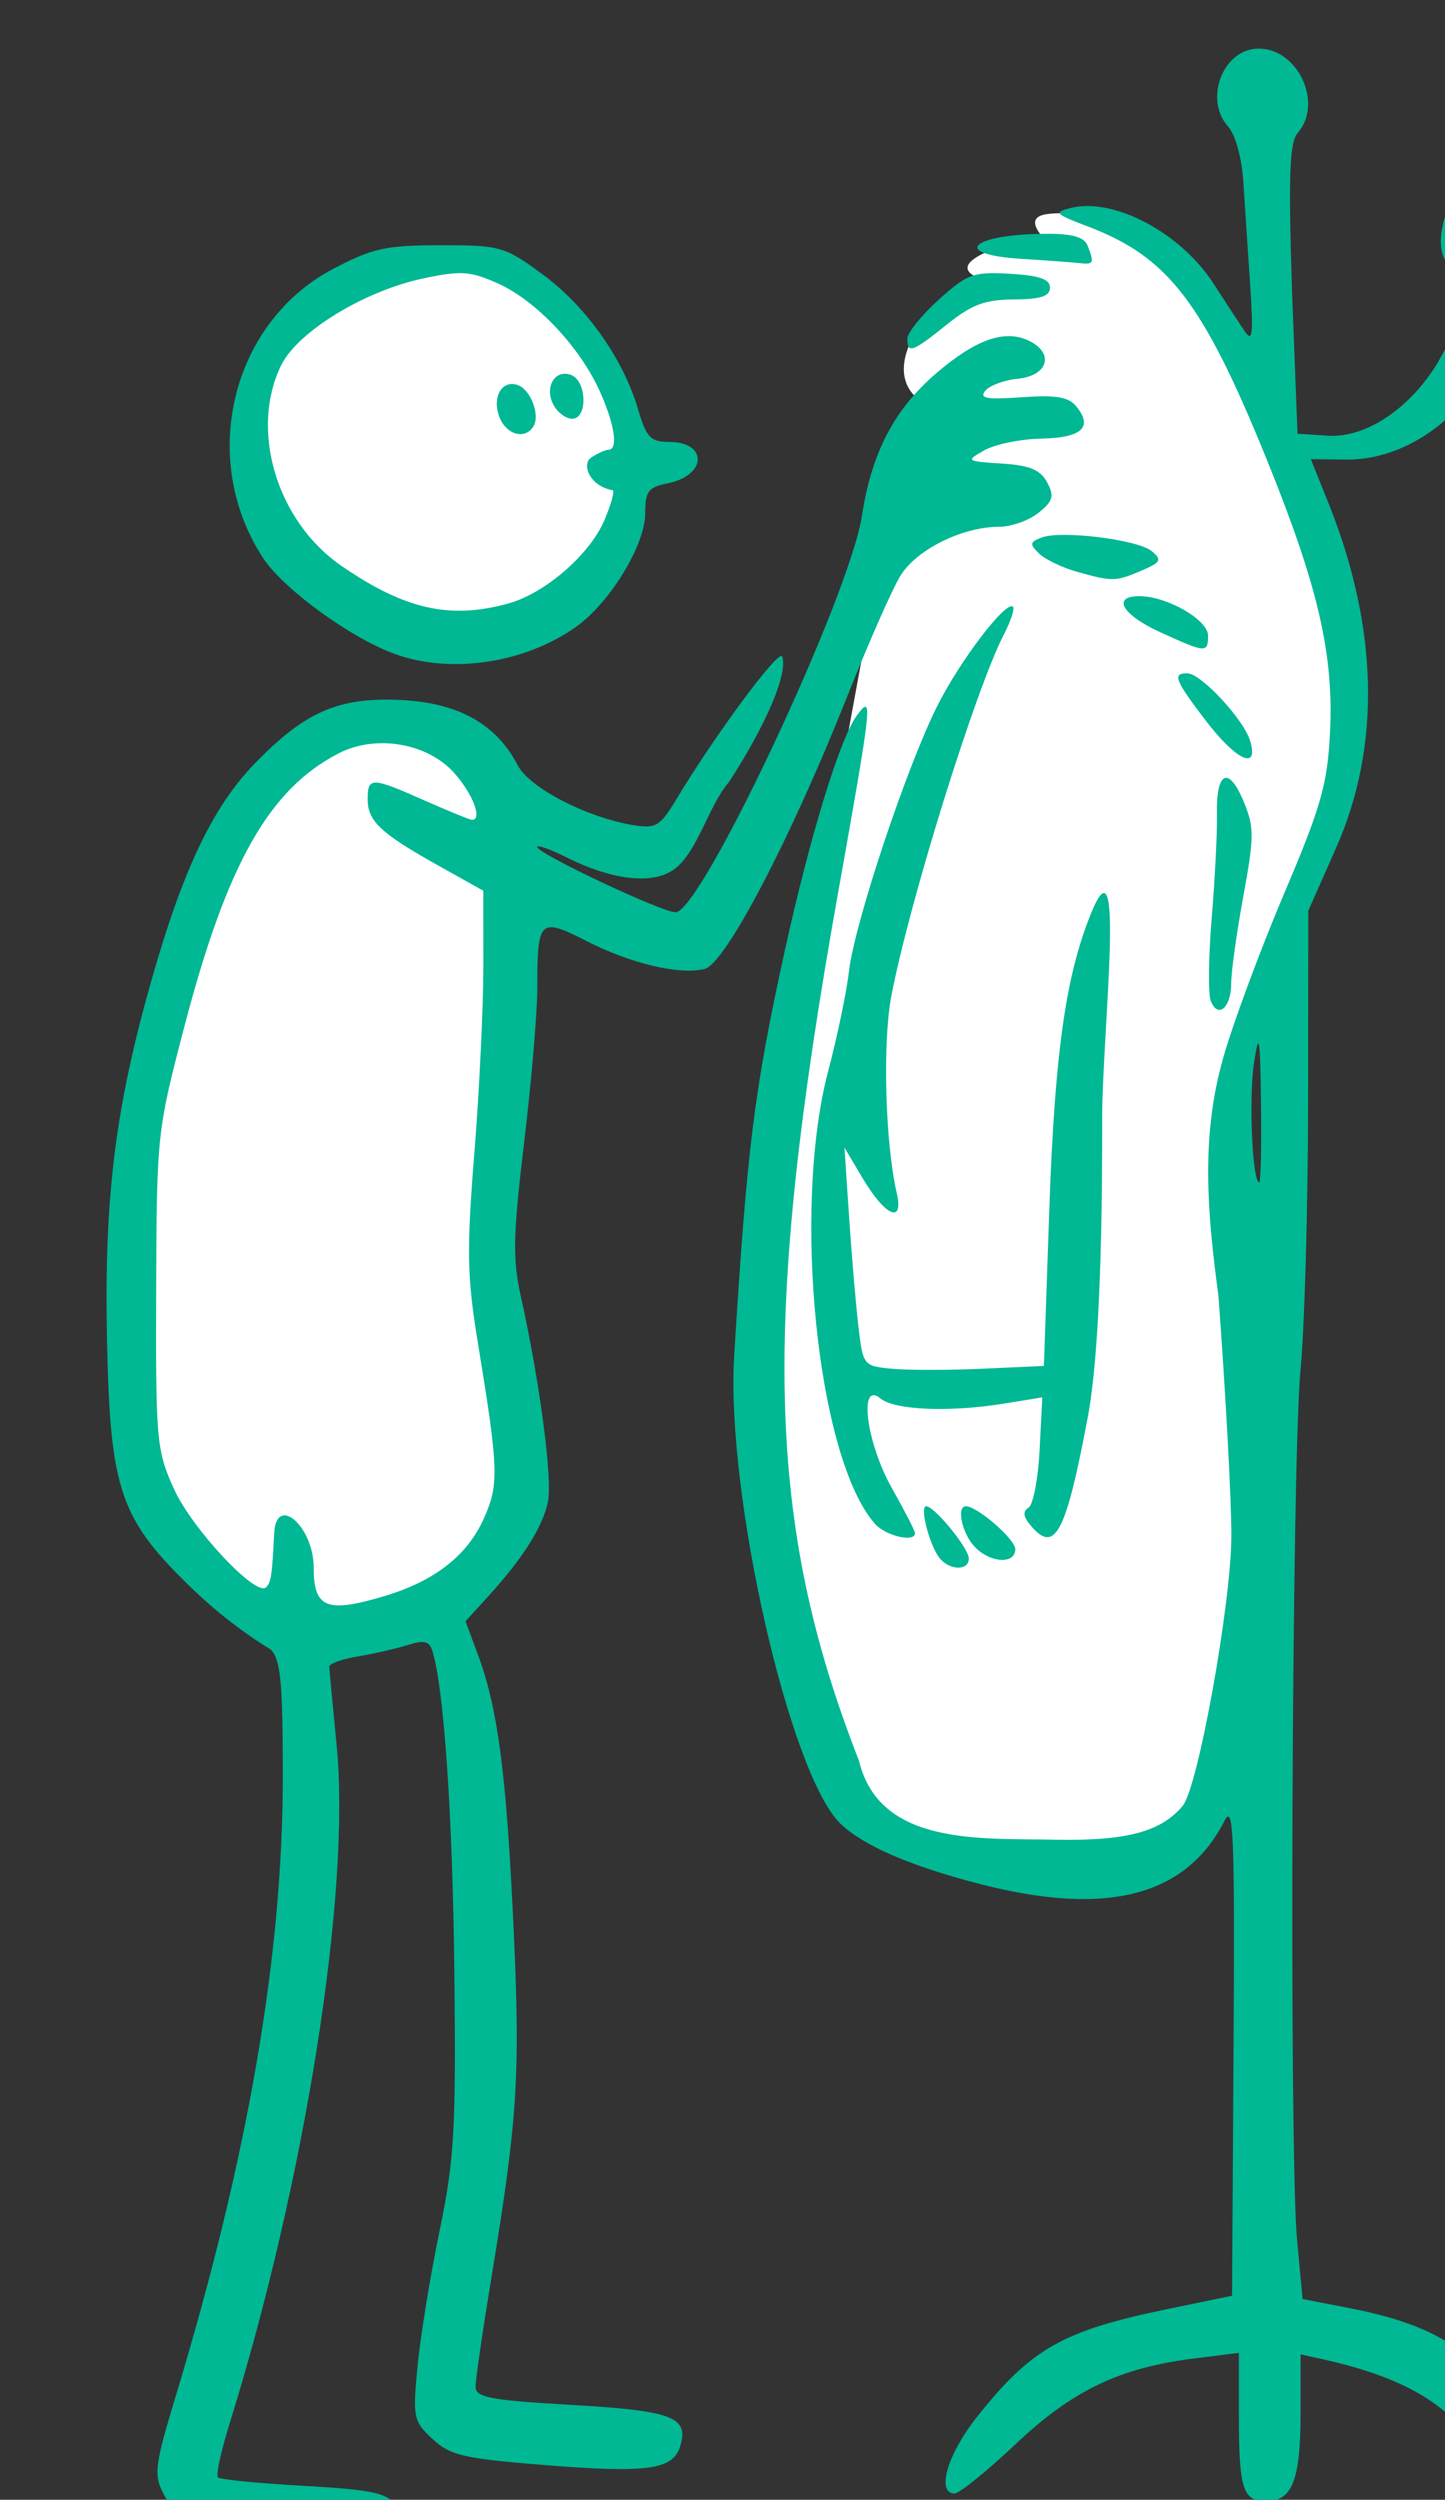 <?xml version="1.0" ?><svg height="321.405mm" viewBox="0 0 185.843 321.405" width="185.843mm" xmlns="http://www.w3.org/2000/svg">
    <rect x="0" y="0" width="185.843" height="321.405" fill="#333333" stroke="none"/>
    <path d="m 36665.078,17507.799 c -3.747,-0.13 -7.279,-0.01 -10.226,0.465 -11.789,1.917 0,12.593 0,12.593 0,0 -24.263,1.096 -35.139,9.241 -10.876,8.146 12.32,11.775 12.32,11.775 0,0 -27.075,6.708 -37.039,18.344 -20.659,29.6 0.352,39.26 0.352,39.26 l -11.408,24.298 -34.907,189.686 c 0,0 -18.665,150.555 -32.888,216.541 -14.223,65.985 20.308,199.94 37.953,242.242 17.646,42.302 92.26,39.152 146.033,25.736 53.773,-13.416 52.935,-96.992 53.391,-126.22 0.457,-29.228 -12.293,-189.451 -10.924,-216.899 1.369,-27.448 34.025,-111.878 37.295,-123.173 3.271,-11.294 23.122,-65.028 21.373,-90.491 -1.75,-25.463 -30.424,-121.087 -46.168,-152.027 -15.744,-30.939 -53.62,-74.677 -60.465,-76.799 -5.134,-1.591 -18.312,-4.184 -29.553,-4.572 z m -291.787,24.551 c -9.76,-0.05 -20.931,1.149 -33.824,3.769 -58.94,11.978 -69.239,52.618 -75.418,95.395 15.686,33.651 45.314,101.401 130.019,75.562 84.705,-25.838 60.267,-102.513 43.789,-133.883 -12.872,-24.507 -29.711,-40.66 -64.566,-40.843 z m -37.641,222.755 c -36.28,-0.137 -57.652,28.067 -81.306,66.467 -23.654,38.4 -47.689,172.629 -44.647,230.537 3.043,57.908 11.486,139.843 106.483,142.991 94.996,3.149 90.282,-108.013 76.211,-151.752 -14.071,-43.74 3.882,-110.956 3.802,-192.274 -0.08,-81.318 -21.602,-90.835 -60.543,-95.969 z" fill="#FFFFFF" paint-order="markers stroke fill" transform="translate(80.962,-0.355) matrix(0.265,0,0,0.265,-8781.9,-3965.764) translate(-3313.529,-2437.82)"/>
    <path d="m 32975.843,16202.201 c -35.648,-3.432 -55.439,-11.579 -62.826,-25.862 -4.741,-9.169 -4.162,-13.74 5.969,-47.208 35.12,-116.007 51.998,-213.631 51.998,-300.779 0,-45.631 -1.06,-56.744 -5.882,-61.563 -14.182,-8.633 -27.123,-19.032 -37.123,-28.588 -36.095,-34.656 -40.757,-48.029 -42.314,-121.357 -1.475,-69.318 3.999,-113.294 21.89,-175.875 15.205,-53.187 29.637,-83.284 49.963,-104.194 24.4,-25.109 40.666,-32.138 70.899,-30.651 27.768,1.366 46.222,11.684 56.521,31.593 5.683,10.993 33.605,25.452 56.245,29.126 10.841,1.759 12.93,0.505 20.742,-12.475 19.078,-31.691 50.068,-73.489 51.438,-69.377 2.772,8.322 -7.526,32.636 -25.741,60.772 -10.179,11.72 -15.613,35.171 -27.358,42.96 -10.609,7.036 -29.985,4.61 -51.761,-6.339 -7.717,-3.878 -14.032,-6.118 -14.032,-4.972 0,3.191 60.557,31.759 67.157,31.683 12.488,-0.14 84.472,-153.357 90.456,-192.521 4.67,-30.576 15.711,-51.623 36.321,-69.241 19.485,-16.652 33.778,-21.384 45.559,-15.077 11.6,6.208 7.954,16.602 -6.305,17.986 -6.52,0.634 -13.604,3.263 -15.747,5.843 -3.066,3.697 0.686,4.362 17.648,3.136 16.416,-1.189 22.7,-0.169 26.421,4.321 8.425,10.152 2.908,15.34 -16.738,15.75 -10.151,0.196 -22.649,2.762 -27.773,5.673 -9.119,5.175 -8.938,5.312 8.435,6.428 13.573,0.875 18.755,3.014 22.013,9.105 3.586,6.702 2.933,9.043 -4.135,14.763 -4.616,3.74 -13.226,6.8 -19.132,6.8 -17.813,0 -40.113,11.061 -47.916,23.765 -3.983,6.48 -15.599,32.833 -25.819,58.558 -27.58,69.436 -59.203,129.818 -69.258,132.24 -12.352,2.972 -35.84,-2.605 -57.443,-13.636 -22.613,-11.545 -23.763,-10.43 -23.713,22.964 0,11.667 -2.851,45.242 -6.371,74.614 -5.413,45.188 -5.664,56.706 -1.633,74.841 9.238,41.575 15.467,88.922 13.134,99.869 -2.595,12.186 -12.256,27.431 -29.039,45.822 l -10.945,11.992 5.986,16.075 c 9.68,25.978 13.845,57.666 17.293,131.587 3.386,72.506 2.098,93.083 -10.689,170.745 -4.238,25.725 -7.704,49.552 -7.704,52.947 0,5.26 6.892,6.567 46.687,8.863 49.155,2.835 57.112,5.913 52.537,20.325 -3.541,11.153 -16.114,12.84 -65.907,8.84 -39.251,-3.152 -45.659,-4.647 -54.244,-12.661 -9.259,-8.645 -9.613,-10.361 -7.23,-35.282 1.375,-14.405 6.168,-43.873 10.651,-65.484 7.215,-34.778 8.044,-49.165 7.218,-125.251 -0.828,-76.332 -4.985,-137.535 -10.6,-156.081 -1.512,-4.991 -4.003,-5.63 -12.026,-3.096 -5.566,1.76 -16.432,4.25 -24.151,5.529 -7.717,1.28 -13.988,3.516 -13.931,4.967 0.05,1.448 1.661,18.632 3.573,38.186 6.932,71.007 -15.155,210.866 -51.98,329.135 -4.136,13.289 -6.674,25.012 -5.634,26.048 1.034,1.038 19.684,2.874 41.44,4.083 32.476,1.801 40.458,3.426 44.592,9.082 6.167,16.416 -2.727,19.562 -14.013,22.165 -10.309,2.377 -18.795,0 -35.673,-1.611 z m 44.793,-461.425 c 24.081,-7.247 39.891,-19.617 47.881,-37.465 7.475,-16.698 7.237,-23.704 -2.94,-85.802 -5.182,-31.633 -5.41,-44.404 -1.624,-91.68 2.419,-30.206 4.38,-71.182 4.362,-91.052 l -0.02,-36.128 -21.514,-12.02 c -28.231,-15.77 -34.615,-21.728 -34.615,-32.306 0,-10.959 1.695,-10.923 27.705,0.581 11.636,5.145 21.95,9.353 22.918,9.353 5.223,0 0.439,-12.596 -8.646,-22.76 -13.031,-14.584 -38.079,-18.803 -56.151,-9.457 -33.672,17.411 -54.072,53.491 -74.647,132.012 -13.395,51.117 -13.566,52.702 -13.824,128.468 -0.253,72.922 0.168,77.677 8.584,96.27 8.768,19.394 39.917,52.671 44.765,47.823 2.421,-2.421 2.892,-5.559 3.925,-26.221 0.961,-19.205 19.177,-3.33 19.177,16.711 0,19.692 6.353,22.199 34.683,13.673 z m 546.388,442.226 c -2.143,-2.672 -7.369,-11.753 -11.613,-20.182 -13.748,-27.298 -36.801,-42.181 -80.194,-51.772 l -10.287,-2.275 v 28.382 c 0,32.477 -4.016,42.859 -16.572,42.859 -11.515,0 -13.366,-5.793 -13.366,-41.9 v -30.06 l -21.45,2.681 c -36.47,4.555 -59.18,15.427 -86.941,41.618 -13.949,13.156 -27.262,23.919 -29.581,23.919 -8.99,0 -3.553,-18.884 10.585,-36.771 26.511,-33.54 41.738,-42.176 92.991,-52.744 l 31.087,-6.411 0.72,-120.234 c 0.621,-104.111 0.02,-118.878 -4.426,-110.135 -18.565,36.419 -56.81,46.414 -117.863,30.801 -34.059,-8.711 -57.291,-18.705 -68.441,-29.434 -24.756,-23.831 -55.746,-160.143 -51.622,-227.081 6.214,-100.935 9.69,-128.745 24.53,-196.394 12.245,-55.807 26.936,-103.617 35.191,-114.525 7.698,-10.167 7.356,-7.032 -9.536,87.659 -37.052,207.71 -34.653,304.697 10.388,419.778 10.096,41.963 60.307,37.418 96.433,38.322 33.755,0.536 50.385,-3.995 60.729,-16.559 7.412,-9.002 23.46,-98.056 23.556,-130.709 0.05,-17.256 -2.777,-69.742 -6.278,-116.626 -5.416,-40.526 -8.67,-77.224 2.463,-116.005 4.859,-16.913 18.14,-52.642 29.514,-79.399 17.796,-41.86 20.885,-52.681 22.159,-77.569 1.954,-38.131 -5.696,-71.228 -30.697,-132.834 -30.972,-76.319 -47.793,-98.226 -86.78,-113.023 -16.024,-6.083 -16.755,-6.874 -8.318,-8.993 20.771,-5.212 53.234,11.933 69.171,36.535 5.798,8.956 12.638,19.413 15.198,23.241 3.833,5.733 4.303,1.675 2.654,-22.975 -1.1,-16.464 -2.585,-38.856 -3.299,-49.758 -0.743,-11.353 -3.876,-22.674 -7.33,-26.489 -12.027,-13.289 -2.442,-37.884 14.761,-37.884 19.127,0 31.439,26.431 19.034,40.868 -4.066,4.734 -4.625,20.026 -2.807,77.005 l 2.654,68.98 14.585,0.969 c 19.934,1.325 42.059,-15.232 54.459,-37.189 14.273,-25.274 18.339,-35.93 8.047,-42.414 -7.38,-4.649 -9.296,-12.707 -5.942,-25.16 4.725,-17.554 15.913,-20.968 31.623,-17.519 19.61,4.307 23.825,22.735 9.924,43.391 -4.695,6.977 -10.535,19.439 -12.977,27.689 -10.752,36.313 -43.284,63.155 -76.1,62.784 l -17.163,-0.196 8.473,21.073 c 24.397,60.678 25.693,118.053 3.789,167.578 l -13.488,30.499 -0.09,92.986 c -0.05,51.144 -1.711,109.591 -3.684,129.885 -4.219,43.381 -5.551,380.411 -1.667,422.043 l 2.666,28.606 22.909,4.446 c 32.888,6.378 51.204,15.478 70.983,35.257 18.953,18.95 29.589,39.778 27.865,54.551 -1.24,10.626 -14.144,14.886 -20.621,6.811 z m -121.305,-681.225 c -0.427,-32.72 -0.924,-35.606 -3.374,-19.646 -2.598,16.913 -0.813,57.999 2.518,57.999 0.746,0 1.132,-17.26 0.856,-38.353 z m -155.904,220.756 c -4.861,-5.855 -9.928,-25.239 -6.601,-25.239 4.022,0 20.564,20.196 20.689,25.258 0.169,6.058 -9.058,6.044 -14.088,0 z m 16.66,-5.888 c -5.959,-6.581 -8.574,-19.351 -3.966,-19.351 5.535,0 23.965,16.025 23.965,20.839 0,7.585 -12.638,6.649 -19.999,-1.488 z m -48.197,-10.932 c -27.936,-31.861 -40.313,-152.578 -22.538,-219.84 4.35,-16.466 8.865,-38.169 10.032,-48.231 2.704,-23.333 28.035,-99.307 42.98,-128.914 11.214,-22.216 33.347,-51.129 36.625,-47.851 0.909,0.909 -1.056,6.885 -4.365,13.281 -13.804,26.692 -45.808,129.394 -54.656,175.386 -4.356,22.641 -3.048,71.244 2.576,95.753 3.522,15.357 -5.563,11.359 -16.655,-7.327 l -8.71,-14.679 2.248,33.677 c 1.237,18.524 3.266,42.365 4.509,52.979 2.234,19.08 2.418,19.313 16.247,20.632 7.694,0.732 27.445,0.722 43.889,0 l 29.9,-1.357 2.671,-77.276 c 2.747,-79.394 8.81,-113.715 19.93,-141.622 17.333,-43.5 5.605,59.076 5.675,99.163 0.142,81.616 -3.001,123.532 -7.014,144.8 -10.682,56.608 -15.968,66.481 -27.898,52.104 -3.429,-4.129 -3.675,-6.655 -0.82,-8.421 2.242,-1.385 4.66,-13.989 5.374,-28.009 l 1.293,-25.489 -18.708,3.037 c -26.232,4.258 -52.973,3.15 -59.747,-2.472 -10.842,-8.997 -7.014,21.355 5.486,43.503 6.174,10.944 11.226,20.761 11.226,21.821 0,4.699 -14.352,1.306 -19.55,-4.622 z m 163.062,-253.622 c -1.308,-3.409 -1.093,-21.617 0.476,-40.465 1.572,-18.849 2.705,-41.363 2.523,-50.029 -0.444,-20.76 5.63,-23.777 12.888,-6.402 5.274,12.62 5.264,16.96 -0.07,46.108 -3.247,17.702 -5.902,36.713 -5.896,42.25 0,11.846 -6.49,17.442 -9.907,8.538 z m -2.418,-135.951 c -15.113,-19.818 -16.349,-22.982 -8.986,-22.982 6.592,0 27.362,22.289 30.509,32.743 4.433,14.712 -6.713,9.657 -21.523,-9.761 z m -393.269,-32.24 c -21.464,-7.649 -54.337,-31.544 -64.263,-46.706 -31.523,-48.163 -15.363,-114.394 34.25,-140.377 18.913,-9.905 25.479,-11.341 51.914,-11.341 29.107,0 31.004,0.542 49.468,14.095 21.159,15.535 39.168,40.949 46.352,65.425 4.047,13.779 6.06,15.902 15.082,15.902 18.881,0 18.383,16.27 -0.61,20.069 -9.514,1.902 -10.989,3.868 -10.989,14.656 0,15.265 -17.06,43.253 -33.503,54.959 -24.74,17.616 -60.43,23.036 -87.701,13.318 z m 54.886,-24.645 c 17.905,-4.97 39.647,-23.911 46.625,-40.612 5.108,-12.226 4.149,-14.235 4.149,-14.235 -11.619,-2.007 -15.429,-12.781 -10.649,-15.942 3.088,-2.039 6.876,-3.737 8.419,-3.769 4.831,-0.09 2.925,-12.53 -4.385,-28.634 -9.731,-21.424 -30.771,-43.683 -49.115,-51.954 -13.512,-6.095 -17.976,-6.41 -36.259,-2.576 -28.548,5.989 -61.067,25.805 -69.097,42.108 -15.48,31.445 -2.182,75.798 29.205,97.394 30.804,21.193 52.695,26.112 81.107,18.22 z m -4.468,-90.518 c -3.699,-9.755 1.42,-18.31 9.176,-15.334 6.16,2.362 10.683,14.622 7.373,19.98 -4.096,6.624 -13.25,4.056 -16.549,-4.646 z m 26.275,-5.815 c -4.582,-8.562 0.719,-17.513 8.585,-14.492 7.631,2.927 8.071,21.241 0.511,21.241 -3.016,0 -7.109,-3.036 -9.096,-6.749 z m 294.367,110.259 c -18.409,-8.411 -23.584,-17.443 -9.996,-17.443 13.353,0 33.309,11.468 33.309,19.138 0,8.569 -1.013,8.496 -23.313,-1.695 z m -40.303,-29.28 c -7.204,-2.025 -15.5,-6.019 -18.438,-8.88 -4.62,-4.496 -4.46,-5.539 1.187,-7.706 9.504,-3.645 46.723,0.926 53.529,6.579 5.118,4.245 4.519,5.391 -4.935,9.429 -12.618,5.388 -14.122,5.416 -31.343,0.578 z m -82.324,-113.083 c 0,-2.848 6.835,-11.352 15.187,-18.898 13.942,-12.597 16.78,-13.629 34.613,-12.599 14.274,0.829 19.426,2.613 19.426,6.738 0,4.174 -4.483,5.639 -17.518,5.718 -14.043,0.08 -20.493,2.492 -32.521,12.161 -16.764,13.471 -19.187,14.34 -19.187,6.88 z m 55.194,-38.752 c -34.615,-2.172 -24.302,-12.043 12.696,-12.148 12.425,-0.02 18.023,1.632 19.646,5.864 3.278,8.541 2.978,9.127 -4.277,8.344 -3.601,-0.389 -16.23,-1.316 -28.065,-2.06 z" fill="#00B894" transform="translate(80.962,-0.355) matrix(0.265,0,0,0.265,-8781.9,-3965.764)"/>
</svg>